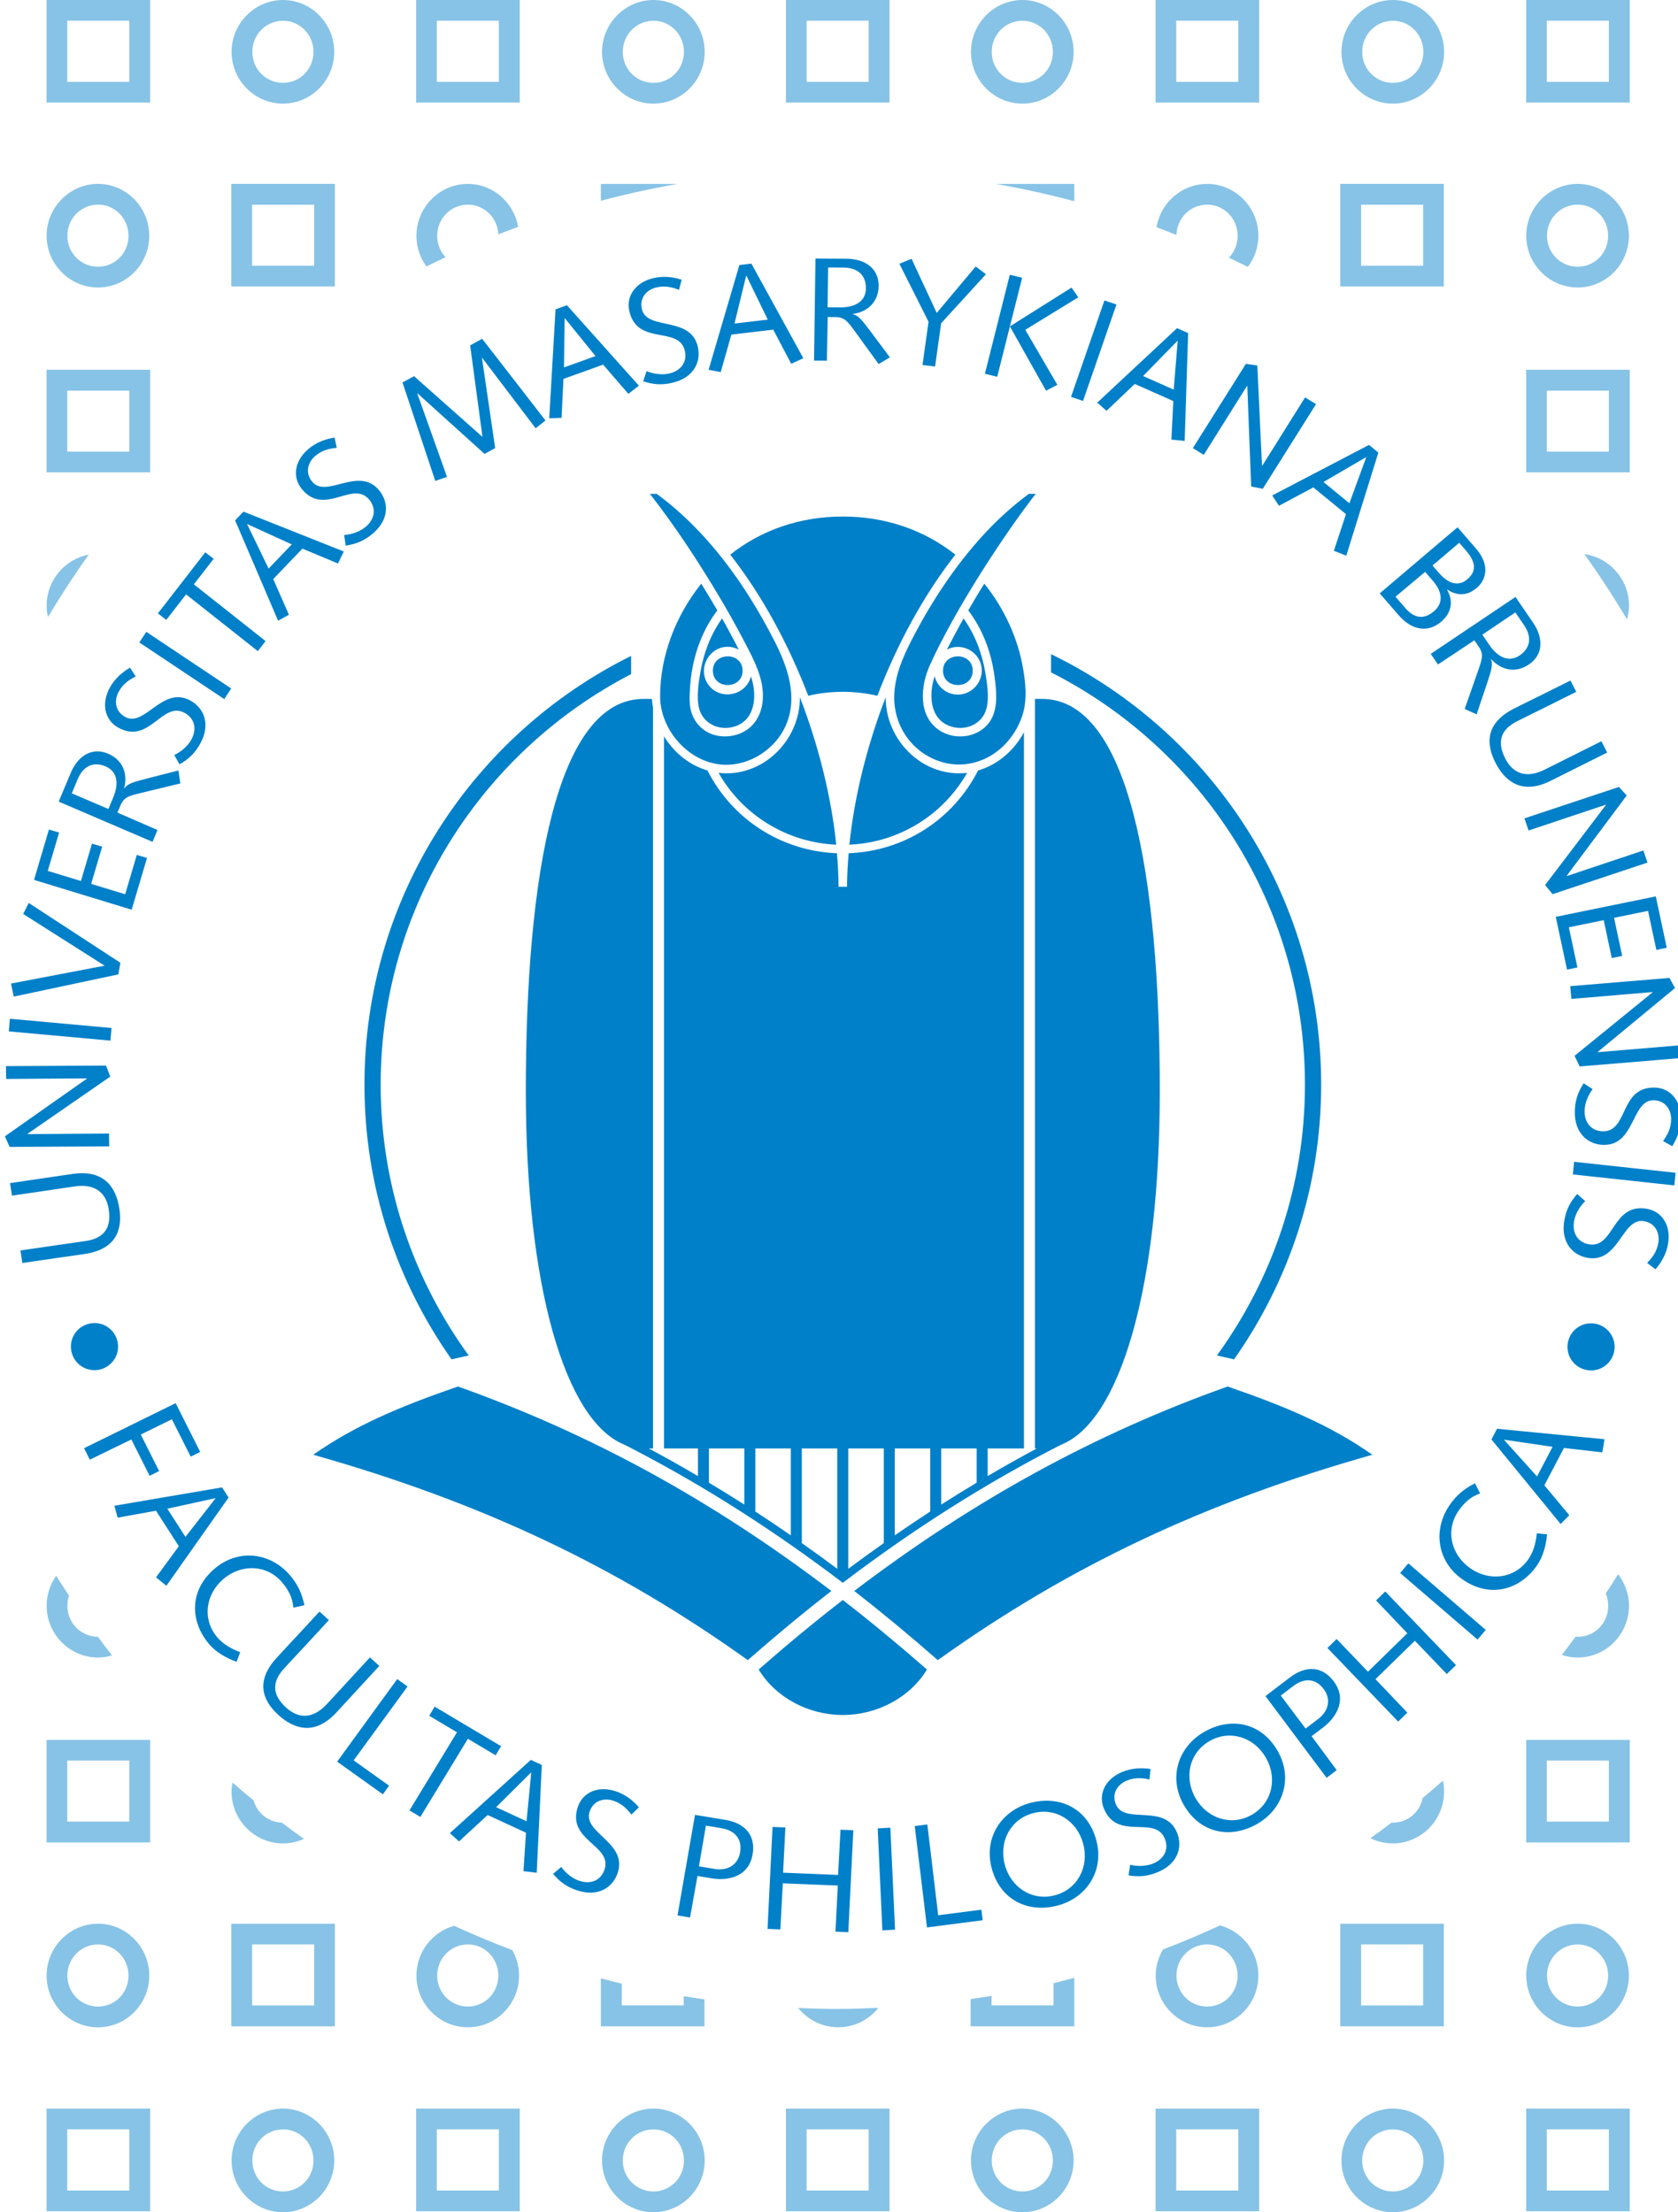 <?xml version="1.0" encoding="UTF-8" standalone="no"?>
<!-- Created with Inkscape (http://www.inkscape.org/) -->

<svg
   xmlns:dc="http://purl.org/dc/elements/1.1/"
   xmlns:cc="http://creativecommons.org/ns#"
   xmlns:rdf="http://www.w3.org/1999/02/22-rdf-syntax-ns#"
   xmlns:svg="http://www.w3.org/2000/svg"
   xmlns="http://www.w3.org/2000/svg"
   xmlns:sodipodi="http://sodipodi.sourceforge.net/DTD/sodipodi-0.dtd"
   xmlns:inkscape="http://www.inkscape.org/namespaces/inkscape"
   id="svg2"
   version="1.1"
   inkscape:version="0.48.5 r10040"
   width="369.65"
   height="487.4"
   xml:space="preserve"
   sodipodi:docname="fibeamer-mu-phil-light.pdf"><defs
     id="defs6"><clipPath
       id="clipPath3044"
       clipPathUnits="userSpaceOnUse"><path
         id="path3046"
         d="M 0,3118.1 0,0 l 3118.11,0 0,3118.1 -3118.11,0 z" /></clipPath><clipPath
       id="clipPath3889"
       clipPathUnits="userSpaceOnUse"><path
         id="path3891"
         d="m 0,2909.84 2900,0 0,-2900 -2900,0 L 0,2909.84 z" /></clipPath></defs><sodipodi:namedview
     pagecolor="#ffffff"
     bordercolor="#666666"
     borderopacity="1"
     objecttolerance="10"
     gridtolerance="10"
     guidetolerance="10"
     inkscape:pageopacity="0"
     inkscape:pageshadow="2"
     inkscape:window-width="1280"
     inkscape:window-height="751"
     id="namedview4"
     showgrid="false"
     inkscape:zoom="0.85630196"
     inkscape:cx="263.53324"
     inkscape:cy="240.81221"
     inkscape:window-x="0"
     inkscape:window-y="29"
     inkscape:window-maximized="1"
     inkscape:current-layer="g10"
     fit-margin-top="0"
     fit-margin-left="0"
     fit-margin-right="0"
     fit-margin-bottom="0"
     units="px" /><g
     id="g10"
     inkscape:groupmode="layer"
     inkscape:label="ink_ext_XXXXXX"
     transform="matrix(1.25,0,0,-1.25,-10.03,432.801)"><path
       id="path5516"
       style="fill:#0080c9;fill-opacity:1;fill-rule:nonzero;stroke:none"
       d="m 254.779,68.984 13.642,-11.731 1.442,1.707 -13.641,11.732 -1.443,-1.708 z m -4.242,-4.833 5.505,-5.78 -6.935,-6.779 -5.524,5.763 -1.618,-1.581 12.465,-12.975 1.618,1.581 -5.614,5.893 6.936,6.779 5.631,-5.875 1.619,1.581 -12.466,12.976 -1.617,-1.582 z m -93.982,-20.186 c 6.128,0 11.889,3.142 14.83,8.017 -4.946,4.331 -9.886,8.421 -14.83,12.25 -4.944,-3.829 -9.884,-7.919 -14.83,-12.25 2.942,-4.875 8.702,-8.017 14.83,-8.017 z m 48.124,-15.748 c -0.826,2.022 0.446,3.581 1.891,4.172 1.564,0.638 2.787,0.464 4.039,0.217 l 0.174,1.841 c -1.671,0.244 -3.323,0.159 -4.958,-0.51 -2.962,-1.21 -4.317,-3.871 -3.265,-6.447 2.381,-5.824 9.013,-1.091 10.744,-5.327 0.758,-1.853 -0.109,-3.583 -2.058,-4.38 -1.323,-0.541 -2.883,-0.505 -4.04,-0.219 l -0.304,-1.866 c 1.774,-0.286 3.285,-0.202 5.114,0.546 3.658,1.495 4.447,4.514 3.434,6.992 -2.135,5.223 -9.276,1.321 -10.771,4.98 z m 72.679,43.176 c -2.387,-3.407 -6.829,-3.945 -10.236,-1.558 -3.406,2.388 -4.416,6.746 -2.028,10.153 1.015,1.447 2.128,2.445 3.778,3.035 l -0.91,1.78 c -1.781,-0.91 -3.162,-1.975 -4.4,-3.741 -3.06,-4.365 -2.326,-10.023 2.187,-13.187 4.813,-3.372 10.084,-1.923 13.142,2.443 1.09,1.554 1.606,3.604 1.78,5.483 l -1.806,0.187 c -0.161,-1.634 -0.596,-3.297 -1.507,-4.596 z m -6.488,21.134 12.186,-14.895 1.541,1.541 -4.402,5.27 3.451,6.587 6.754,-0.779 0.392,2.319 -18.932,1.846 -0.99,-1.889 z m 2.267,-0.043 8.501,-1.254 -2.738,-5.227 -5.787,6.436 0.024,0.046 z m -52.851,-51.473 c -4.632,-2.637 -6.39,-8.064 -3.664,-12.855 2.907,-5.107 8.291,-6.051 12.923,-3.414 4.633,2.637 6.39,8.065 3.663,12.855 -2.907,5.107 -8.291,6.052 -12.922,3.415 z m 8.334,-14.643 c -3.616,-2.058 -7.861,-0.645 -9.918,2.971 -2.058,3.615 -1.106,7.987 2.509,10.045 3.616,2.058 7.861,0.644 9.918,-2.971 2.058,-3.615 1.106,-7.987 -2.509,-10.045 z m -88.807,27.265 c 4.913,4.311 9.819,8.374 14.729,12.193 -21.123,16.071 -42.487,27.737 -65.809,36.037 -10.134,-3.495 -18.116,-6.847 -25.506,-12.028 29.632,-8.389 53.448,-19.641 76.586,-36.202 z m 32.932,173.416 c -0.003,-0.005 -0.003,-0.009 -0.005,-0.014 -1.03,-3.057 -0.942,-7.394 2.593,-8.745 2.677,-1.025 5.797,0.216 6.541,3.075 0.514,1.979 0.108,4.469 -0.228,6.441 -0.574,3.372 -1.821,6.634 -3.809,9.431 -1.026,-1.81 -1.98,-3.652 -2.949,-5.492 2.459,1.291 5.546,-0.172 6.083,-2.903 0.505,-2.564 -1.522,-5.031 -4.137,-5.031 -1.987,0 -3.646,1.386 -4.089,3.238 z m -8.629,-3.694 c -3.376,-8.736 -5.557,-17.749 -6.405,-25.996 8.686,0.39 16.446,5.129 20.755,12.666 -7.768,-0.912 -14.403,5.725 -14.35,13.33 z m -27.401,25.127 c 5.704,-7.292 10.331,-15.946 13.75,-24.874 4.007,0.932 8.174,0.932 12.181,0 3.418,8.928 8.045,17.583 13.749,24.874 -5.561,4.396 -12.391,6.717 -19.84,6.717 -7.448,0 -14.279,-2.321 -19.84,-6.717 z m -2.064,-38.457 c 4.309,-7.529 12.084,-12.275 20.748,-12.666 -0.848,8.247 -3.029,17.26 -6.404,25.996 0.051,-7.602 -6.578,-14.239 -14.344,-13.33 z m 54.695,49.169 c -5.829,-4.28 -10.685,-9.817 -14.745,-15.77 -2.18,-3.195 -4.141,-6.538 -5.908,-9.977 -1.603,-3.12 -3.013,-6.385 -3.076,-9.95 -0.089,-5.058 2.906,-9.554 7.662,-11.328 4.276,-1.592 8.866,-0.314 11.962,2.981 1.492,1.588 2.606,3.554 3.153,5.665 0.611,2.362 0.368,4.908 -0.017,7.288 -0.899,5.573 -3.352,10.871 -6.88,15.265 -0.986,-1.541 -1.911,-3.128 -2.83,-4.71 2.512,-3.311 4.012,-7.281 4.586,-11.382 0.347,-2.475 0.735,-5.522 -0.532,-7.795 -1.781,-3.199 -6.226,-3.93 -9.188,-1.93 -3.783,2.558 -3.281,7.795 -1.632,11.451 4.547,10.086 13.362,23.416 18.651,30.192 -0.602,0 -1.015,0 -1.206,0 z m -65.582,0 c -0.192,0 -0.604,0 -1.206,0 4.58,-5.869 8.687,-12.149 12.478,-18.551 1.345,-2.272 2.644,-4.574 3.866,-6.917 1.19,-2.283 2.521,-4.655 3.177,-7.158 0.672,-2.567 0.602,-5.528 -1.094,-7.7 -1.497,-1.917 -4.002,-2.719 -6.368,-2.328 -2.129,0.351 -3.875,1.789 -4.629,3.81 -0.558,1.494 -0.455,3.143 -0.355,4.707 0.308,4.875 1.838,9.684 4.81,13.601 -0.92,1.585 -1.88,3.143 -2.83,4.71 -4.608,-5.74 -7.253,-12.881 -7.253,-19.841 0,-6.067 5.231,-11.911 11.381,-12.079 4.499,-0.123 8.913,2.766 10.735,6.846 2.279,5.103 0.33,10.503 -2.059,15.152 -5.026,9.78 -11.709,19.18 -20.653,25.748 z m 55.687,-31.167 c 0,3.373 -5.233,3.373 -5.233,0 0,-3.373 5.233,-3.373 5.233,0 z m 46.057,-121.378 c 9.655,13.712 15.35,30.405 15.35,48.412 0,33.339 -19.455,62.217 -47.607,75.885 l 0,-3.21 c 26.52,-13.446 44.749,-40.963 44.749,-72.675 0,-17.818 -5.767,-34.307 -15.512,-47.73 l 3.02,-0.682 z m -30.552,-15.079 c 10.456,4.057 17.461,27.651 17.461,62.374 0,38.25 -5.5,69.109 -20.75,69.109 -0.397,0 -0.817,0 -1.25,0 l 0,-132.109 c 0.112,0 0.23,0 0.337,0 -2.91,-1.552 -5.798,-3.178 -8.67,-4.869 l 0,4.869 c 2.437,0 4.592,0 6.397,0 l 0,126.241 c -1.702,-3.166 -4.536,-5.706 -8.086,-6.747 -4.439,-8.713 -13.09,-14.217 -22.808,-14.584 -0.168,-2.02 -0.282,-4.008 -0.282,-5.91 l -1.5,0 c 0,1.902 -0.113,3.889 -0.282,5.91 -9.688,0.368 -18.361,5.865 -22.803,14.559 l 0.029,0.014 c -3.29,0.954 -5.966,3.197 -7.703,6.031 l 0,-125.514 c 1.716,0 3.731,0 5.979,0 l 0,-4.869 c -2.871,1.691 -5.759,3.318 -8.669,4.869 0.239,0 0.493,0 0.753,0 l 0,130.575 c -0.092,0.508 -0.159,1.019 -0.197,1.534 -0.51,0 -1.008,0 -1.469,0 -15.25,0 -20.75,-30.859 -20.75,-69.109 0,-34.443 6.893,-57.934 17.21,-62.27 0.371,-0.156 1.26,-0.624 1.766,-0.887 12.583,-6.544 24.774,-14.318 36.886,-23.523 12.598,9.573 25.281,17.599 38.401,24.305 z m -21.056,-0.626 c 2.216,0 4.297,0 6.248,0 l 0,-6.033 c -2.09,-1.256 -4.174,-2.536 -6.248,-3.861 l 0,9.895 z m -8.185,0 c 2.152,0 4.239,0 6.247,0 l 0,-11.119 c -2.09,-1.361 -4.172,-2.759 -6.247,-4.196 l 0,15.315 z m -8.198,0 4.777,0 c 0.498,0 0.991,0 1.484,0 l 0,-16.684 c -2.093,-1.476 -4.181,-2.979 -6.261,-4.534 l 0,21.218 z m -18.307,-9.895 c -2.074,1.325 -4.158,2.606 -6.248,3.861 l 0,6.033 c 1.95,0 4.033,0 6.248,0 l 0,-9.895 z m 8.185,-5.421 c -2.075,1.438 -4.158,2.836 -6.248,4.197 l 0,11.118 c 2.009,0 4.096,0 6.248,0 l 0,-15.315 z m 8.184,-5.893 c -2.076,1.552 -4.159,3.052 -6.248,4.525 l 0,16.684 c 0.495,0 0.986,0 1.485,0 l 4.763,0 0,-21.208 z m -24.115,158.07 c -0.336,-1.972 -0.742,-4.462 -0.227,-6.441 0.743,-2.859 3.862,-4.1 6.54,-3.075 3.543,1.354 3.623,5.703 2.589,8.759 -0.821,-3.427 -5.408,-4.35 -7.492,-1.51 -2.003,2.73 0.021,6.704 3.402,6.704 0.706,0 1.361,-0.191 1.946,-0.499 -0.902,1.786 -1.891,3.628 -2.949,5.493 -1.987,-2.797 -3.235,-6.059 -3.809,-9.431 z m 118.419,-137.971 c -7.39,5.182 -15.372,8.533 -25.506,12.028 -23.322,-8.3 -44.685,-19.966 -65.809,-36.037 4.91,-3.82 9.816,-7.883 14.728,-12.193 23.14,16.561 46.955,27.813 76.587,36.202 z m -116.223,138.192 c 0,-3.373 5.232,-3.373 5.232,0 0,3.373 -5.232,3.373 -5.232,0 z m -14.411,-0.603 0,3.211 c -27.818,-13.79 -46.996,-42.478 -46.996,-75.574 0,-18.007 5.693,-34.7 15.35,-48.412 l 3.02,0.682 c -9.745,13.423 -15.513,29.912 -15.513,47.73 0,31.469 17.952,58.807 44.139,72.363 z m 123.794,-177.483 c -2.08,2.729 -4.976,2.712 -7.685,0.647 l -4.322,-3.295 10.783,-14.403 1.778,1.356 -4.425,5.977 2.047,1.56 c 2.358,1.797 4.268,4.953 1.824,8.158 z m -2.657,-6.636 -2.274,-1.733 -4.372,5.821 2.15,1.639 c 2.316,1.766 4.209,1.083 5.375,-0.447 1.576,-2.068 0.63,-4.13 -0.879,-5.28 z m -145.011,-6.445 0.958,1.61 -11.707,6.968 -0.958,-1.609 4.894,-2.912 -8.379,-13.773 1.922,-1.143 8.378,13.772 4.893,-2.912 z m -22.156,17.255 -7.507,-8.143 c -2.746,-3.021 -5.331,-2.463 -7.255,-0.714 -2.366,2.15 -2.64,4.402 -0.419,6.845 1.119,1.232 2.293,2.485 3.449,3.717 l 4.497,4.871 -1.654,1.504 -4.235,-4.582 c -1.261,-1.349 -2.364,-2.525 -3.344,-3.602 -3.689,-4.059 -2.535,-7.427 0.331,-10.034 2.597,-2.36 6.257,-3.824 10.197,0.395 l 7.595,8.24 -1.655,1.504 z m 4.809,-3.822 -10.587,-14.549 8.061,-5.759 1.088,1.524 -6.241,4.459 9.498,13.025 -1.819,1.3 z m -30.603,17.669 c 3.183,2.68 7.654,2.536 10.333,-0.646 1.14,-1.353 1.818,-2.684 1.964,-4.431 l 1.955,0.423 c -0.423,1.955 -1.097,3.562 -2.487,5.214 -3.433,4.077 -9.089,4.821 -13.305,1.27 -4.495,-3.785 -4.447,-9.251 -1.014,-13.329 1.223,-1.451 3.071,-2.477 4.843,-3.127 l 0.643,1.697 c -1.537,0.575 -3.033,1.423 -4.055,2.635 -2.68,3.182 -2.059,7.613 1.122,10.292 z m -0.272,16.12 -18.971,-3.237 0.579,-2.101 6.755,1.223 4.023,-6.254 -4.014,-5.487 1.822,-1.487 10.958,15.549 -1.153,1.794 z m -6.446,-8.722 -3.194,4.964 8.454,1.852 0.028,-0.044 -5.289,-6.772 z m -14.709,29.599 c 2.184,0.734 3.346,3.075 2.612,5.259 -0.733,2.184 -3.074,3.346 -5.258,2.612 -2.184,-0.734 -3.346,-3.075 -2.613,-5.258 0.734,-2.185 3.075,-3.347 5.259,-2.613 z m 8.396,-18.841 1.673,0.841 -3.234,6.434 5.482,2.698 3.316,-6.597 1.672,0.841 -4.32,8.595 -16.146,-7.941 1.017,-2.022 7.317,3.562 3.223,-6.411 z m 121.327,-70.342 -9.689,0.393 0.4,7.973 -2.26,0.092 -0.883,-17.971 2.259,-0.092 0.434,8.127 9.689,-0.392 -0.407,-8.128 2.261,-0.092 0.884,17.971 -2.26,0.092 -0.428,-7.972 z m -19.855,9.704 -5.362,0.884 -3.08,-17.727 2.206,-0.363 1.313,7.319 2.539,-0.418 c 2.925,-0.482 6.531,0.294 7.186,4.269 0.558,3.386 -1.442,5.481 -4.802,6.036 z m 2.596,-5.672 c -0.423,-2.566 -2.572,-3.292 -4.444,-2.983 l -2.822,0.466 1.235,7.174 2.668,-0.439 c 2.873,-0.474 3.676,-2.318 3.363,-4.217 z m -21.941,10.719 c -3.037,1.004 -5.796,-0.138 -6.669,-2.779 -1.975,-5.975 6.142,-6.686 4.706,-11.03 -0.628,-1.9 -2.41,-2.654 -4.409,-1.993 -1.358,0.449 -2.521,1.49 -3.214,2.459 l -1.444,-1.221 c 1.164,-1.37 2.366,-2.288 4.243,-2.908 3.752,-1.24 6.312,0.543 7.153,3.085 1.77,5.357 -6.193,7.03 -4.953,10.783 0.685,2.074 2.666,2.433 4.146,1.943 1.606,-0.53 2.422,-1.457 3.214,-2.458 l 1.329,1.286 c -1.114,1.272 -2.423,2.279 -4.102,2.834 z m 46.182,-6.549 0.825,-17.973 2.233,0.122 -0.825,17.974 -2.233,-0.122 z m -75.397,-0.835 1.615,-1.462 5.044,4.658 6.751,-3.118 -0.44,-6.784 2.335,-0.276 0.899,19.002 -1.935,0.893 -14.269,-12.913 z m 14.339,10.648 -0.828,-8.553 -5.359,2.475 6.14,6.1 0.047,-0.021 z m 71.721,-25.125 -1.916,16.006 -2.217,-0.287 2.155,-17.863 9.824,1.272 -0.24,1.857 -7.606,-0.984 z m 16.253,19.809 c -5.153,-1.361 -8.242,-6.157 -6.834,-11.486 1.5,-5.682 6.463,-7.974 11.616,-6.612 5.153,1.361 8.243,6.157 6.835,11.486 -1.501,5.681 -6.463,7.973 -11.617,6.612 z m 4.304,-16.289 c -4.022,-1.062 -7.763,1.391 -8.826,5.413 -1.062,4.022 0.979,8.004 5.001,9.066 4.021,1.062 7.763,-1.391 8.825,-5.414 1.063,-4.021 -0.979,-8.003 -5,-9.066 z m 95.819,100.598 c -2.183,0.735 -4.524,-0.427 -5.259,-2.611 -0.735,-2.183 0.427,-4.524 2.611,-5.259 2.184,-0.736 4.525,0.426 5.259,2.61 0.735,2.184 -0.427,4.525 -2.611,5.26 z m -4.53,26.46 17.889,-1.935 0.221,2.226 -17.889,1.934 -0.221,-2.225 z m 13.059,-6.061 c -6.197,1.089 -5.726,-7.046 -10.232,-6.253 -1.972,0.346 -2.975,2.001 -2.611,4.076 0.248,1.408 1.109,2.707 1.968,3.534 l -1.417,1.252 c -1.188,-1.349 -1.921,-2.671 -2.264,-4.618 -0.683,-3.892 1.451,-6.168 4.088,-6.631 5.558,-0.977 6.061,7.144 9.953,6.461 2.151,-0.378 2.792,-2.287 2.522,-3.823 -0.292,-1.665 -1.091,-2.606 -1.967,-3.535 l 1.465,-1.129 c 1.097,1.286 1.905,2.728 2.211,4.469 0.554,3.15 -0.976,5.716 -3.716,6.197 z m -36.823,95.943 6.41,4.26 0.808,-1.18 c 0.953,-1.394 0.418,-2.453 -0.144,-4.162 l -2.37,-6.758 2.103,-0.955 1.906,5.684 c 0.326,1.137 1.126,2.913 0.623,4.018 l 0.042,0.029 c 1.704,-1.89 4.25,-2.573 6.674,-0.914 2.468,1.69 2.599,4.583 0.675,7.394 l -3.069,4.484 -14.936,-10.034 1.278,-1.866 z m 13.634,9.173 1.512,-2.21 c 1.645,-2.403 0.866,-4.258 -0.721,-5.345 -2.145,-1.469 -4.103,-0.035 -5.351,1.788 l -1.263,1.846 5.823,3.921 z m -13.016,-1.597 c 1.73,1.497 2.159,3.585 0.977,5.588 l 0.039,0.034 c 1.813,-1.182 3.57,-1.107 5.242,0.339 1.513,1.309 2.418,3.88 -0.167,6.869 l -3.264,3.776 -13.712,-11.65 3.3,-3.816 c 2.312,-2.674 5.166,-3.232 7.585,-1.14 z m 3.127,13.875 1.173,-1.358 c 1.887,-2.182 1.793,-3.743 0.279,-5.052 -1.397,-1.207 -3.14,-1.1 -5.062,1.123 l -1.105,1.278 4.715,4.009 z m -6.013,-5.131 1.377,-1.593 c 1.701,-1.967 1.855,-3.895 0.204,-5.324 -1.888,-1.632 -3.588,-1.177 -5.085,0.554 l -1.717,1.986 5.221,4.377 z m 15.63,-24.115 c -4.89,-2.489 -5.004,-6.048 -3.246,-9.5 1.592,-3.128 4.495,-5.793 9.673,-3.246 l 10.023,5.014 -1.015,1.993 -9.906,-4.955 c -3.638,-1.851 -5.857,-0.414 -7.036,1.903 -1.451,2.851 -0.908,5.052 2.034,6.55 1.484,0.755 3.025,1.51 4.542,2.254 l 5.933,2.96 -1.015,1.993 -5.585,-2.784 c -1.656,-0.814 -3.105,-1.522 -4.402,-2.182 z m -41.384,35.763 6.054,3.241 5.75,-4.716 -2.134,-6.455 2.19,-0.856 5.651,18.165 -1.648,1.352 -17.058,-8.909 1.195,-1.822 z m 15.32,8.553 0.04,-0.033 -2.953,-8.069 -4.563,3.742 7.476,4.36 z m 53.984,-121.422 c 0.893,1.435 1.478,2.981 1.522,4.748 0.08,3.196 -1.813,5.506 -4.593,5.576 -6.29,0.157 -4.618,-7.817 -9.192,-7.703 -2.001,0.05 -3.238,1.537 -3.186,3.643 0.036,1.43 0.695,2.842 1.42,3.787 l -1.586,1.028 c -0.974,-1.51 -1.503,-2.926 -1.553,-4.902 -0.099,-3.951 2.35,-5.885 5.027,-5.951 5.641,-0.142 4.933,7.964 8.883,7.866 2.184,-0.055 3.102,-1.846 3.063,-3.405 -0.043,-1.69 -0.693,-2.74 -1.421,-3.788 l 1.616,-0.899 z m -17.773,25.951 14.3,1.209 0.005,-0.051 -13.751,-11.185 0.903,-1.875 17.569,1.457 -0.206,2.252 -14.173,-1.196 -0.004,0.051 13.613,11.25 -0.973,1.791 -17.491,-1.45 0.208,-2.253 z m -0.768,5.163 1.83,0.391 -1.51,7.068 6.139,1.258 1.428,-6.686 1.831,0.39 -1.433,6.713 5.985,1.225 1.472,-6.891 1.831,0.392 -1.934,9.052 -17.627,-3.606 1.988,-9.306 z m -6.775,24.522 13.613,4.551 0.016,-0.05 -10.722,-14.113 1.32,-1.61 16.728,5.563 -0.732,2.14 -13.489,-4.508 -0.017,0.049 10.574,14.145 -1.369,1.51 -16.654,-5.536 0.732,-2.141 z m -83.049,78.556 -5.649,9.691 9.338,5.734 -1.192,1.707 -10.862,-6.836 6.373,-11.338 1.992,1.042 z m -158.587,-78.467 -7.059,3.067 0.553,1.32 c 0.652,1.558 1.832,1.684 3.573,2.139 l 6.961,1.681 -0.341,2.285 -5.809,-1.487 c -1.13,-0.344 -3.056,-0.637 -3.71,-1.66 l -0.049,0.02 c 0.662,2.457 -0.147,4.967 -2.857,6.1 -2.758,1.156 -5.259,-0.306 -6.573,-3.448 l -2.099,-5.012 16.536,-7.092 0.873,2.087 z m -7.788,5.769 -0.863,-2.063 -6.455,2.759 1.033,2.47 c 1.125,2.686 3.106,3.041 4.88,2.298 2.398,-1.004 2.259,-3.425 1.405,-5.464 z m 0.895,12.266 c 5.508,-3.043 7.704,4.804 11.709,2.591 1.753,-0.968 2.164,-2.859 1.146,-4.702 -0.691,-1.252 -1.93,-2.202 -3.009,-2.705 l 0.933,-1.644 c 1.561,0.89 2.685,1.903 3.64,3.633 1.911,3.459 0.632,6.305 -1.712,7.6 -4.939,2.728 -8.053,-4.789 -11.512,-2.879 -1.911,1.056 -1.898,3.069 -1.145,4.435 0.817,1.479 1.879,2.11 3.009,2.704 l -1.018,1.543 c -1.455,-0.859 -2.688,-1.961 -3.542,-3.509 -1.547,-2.798 -0.934,-5.721 1.501,-7.067 z m 11.933,23.498 12.64,-10.004 1.371,1.768 -12.641,10.003 3.49,4.499 -1.479,1.147 -8.351,-10.765 1.48,-1.147 3.49,4.499 z m -6.89,-46.456 -1.796,0.531 -2.05,-6.93 -5.993,1.827 1.94,6.557 -1.796,0.532 -1.947,-6.582 -5.844,1.783 1.999,6.757 -1.795,0.531 -2.627,-8.876 17.208,-5.255 2.701,9.125 z m 14.842,29.865 -14.967,9.986 -1.225,-1.87 14.967,-9.986 1.225,1.87 z m -21.535,-78.444 -14.353,-0.098 -8e-4,0.052 14.576,10.086 -0.756,1.939 -17.628,-0.092 0.031,-2.261 14.223,0.097 0,-0.053 -14.445,-10.162 0.832,-1.861 17.551,0.091 -0.031,2.262 z m 1.821,-13.209 c -0.536,3.469 -2.46,6.908 -8.177,6.105 l -11.087,-1.631 0.341,-2.21 10.959,1.611 c 4.034,0.623 5.693,-1.437 6.09,-4.006 0.487,-3.161 -0.716,-5.083 -3.979,-5.586 -1.645,-0.254 -3.345,-0.49 -5.019,-0.721 l -6.561,-0.959 0.341,-2.211 6.175,0.9 c 1.829,0.256 3.426,0.475 4.865,0.698 5.422,0.836 6.641,4.181 6.052,8.01 z m 29.888,104.649 -2.767,6.284 5.141,5.372 6.273,-2.622 1.02,2.119 -17.678,7.024 -1.475,-1.54 7.577,-17.69 1.908,1.053 z m -7.354,15.93 0.036,0.037 7.819,-3.561 -4.081,-4.264 -3.775,7.788 z m -41.138,-83.235 18.427,3.92 0.359,2.048 -16.152,10.543 -0.975,-1.941 14.344,-9.116 -16.496,-3.151 0.493,-2.303 z m 17.225,-5.529 -17.919,1.63 -0.183,-2.228 17.918,-1.63 0.183,2.228 z m 101.035,119.367 c 0.457,-1.95 -0.669,-3.523 -2.719,-4.003 -1.393,-0.328 -2.927,-0.046 -4.024,0.417 l -0.594,-1.795 c 1.707,-0.561 3.212,-0.715 5.136,-0.264 3.848,0.903 5.1,3.761 4.488,6.368 -1.289,5.493 -8.953,2.76 -9.856,6.608 -0.499,2.126 1.003,3.465 2.522,3.822 1.645,0.386 2.825,0.022 4.023,-0.417 l 0.462,1.79 c -1.615,0.503 -3.258,0.678 -4.979,0.274 -3.113,-0.73 -4.87,-3.145 -4.234,-5.854 1.437,-6.126 8.73,-2.491 9.775,-6.946 z m -55.617,-26.247 c 1.281,-1.537 0.979,-3.449 -0.639,-4.797 -1.098,-0.915 -2.596,-1.352 -3.784,-1.428 l 0.272,-1.871 c 1.778,0.262 3.192,0.799 4.711,2.064 3.035,2.53 2.876,5.646 1.161,7.703 -3.612,4.334 -9.241,-1.542 -11.771,1.494 -1.398,1.677 -0.656,3.548 0.542,4.548 1.299,1.082 2.517,1.285 3.786,1.428 l -0.39,1.807 c -1.668,-0.273 -3.216,-0.852 -4.574,-1.984 -2.456,-2.048 -2.945,-4.994 -1.164,-7.13 4.029,-4.834 8.921,1.681 11.851,-1.834 z m 110.671,21.664 2.233,8.875 2.161,8.573 -2.174,0.527 -4.393,-17.448 2.173,-0.527 z m -29.875,10.525 1.43,-0.008 c 1.69,-0.009 2.256,-1.052 3.342,-2.487 l 4.207,-5.794 1.982,1.186 -3.589,4.802 c -0.749,0.914 -1.754,2.583 -2.949,2.798 l 0,0.052 c 2.524,0.324 4.535,2.03 4.55,4.967 0.015,2.991 -2.289,4.745 -5.696,4.762 l -5.433,0.029 -0.25,-17.991 2.262,-0.011 0.144,7.695 z m 0.071,8.735 2.679,-0.013 c 2.912,-0.016 3.995,-1.711 3.984,-3.635 -0.012,-2.601 -2.305,-3.395 -4.515,-3.383 l -2.236,0.012 0.088,7.019 z m 49.069,-25.263 4.972,4.735 6.798,-3.015 -0.339,-6.79 2.339,-0.241 0.612,19.013 -1.949,0.864 -14.071,-13.127 1.638,-1.439 z m 12.491,12.323 0.048,-0.021 -0.7,-8.565 -5.394,2.393 6.046,6.193 z m -16.633,-10.581 5.892,17 -2.118,0.714 -5.893,-17 2.119,-0.714 z m -28.295,6.332 2.22,-0.266 1.069,7.623 7.894,8.64 -1.801,1.367 -6.87,-8.185 -4.437,9.538 -2.146,-0.87 5.14,-10.224 -1.069,-7.623 z m -63.276,-2.45 7,2.512 4.443,-5.146 1.858,1.441 -12.685,14.176 -2.006,-0.721 -1.115,-19.211 2.177,0.09 0.328,6.859 z m 0.2,10.679 0.05,0.017 5.407,-6.677 -5.555,-1.994 0.098,8.654 z m -20.721,-27.942 -5.234,14.683 0.046,0.026 11.808,-10.665 1.869,1.024 -2.323,15.865 0.046,0.026 9.407,-12.397 1.74,1.37 -11.158,14.4 -2.12,-1.162 2.17,-16.126 -12.065,10.701 -2.029,-1.112 5.777,-17.352 2.068,0.719 z m 50.114,25.073 7.386,0.866 3.166,-6.015 2.137,0.983 -9.157,16.675 -2.116,-0.248 -5.426,-18.464 2.141,-0.403 1.869,6.606 z m 2.607,10.359 0.052,0.005 3.759,-7.726 -5.861,-0.688 2.05,8.409 z m 88.274,-19.395 0.045,-0.027 0.684,-17.712 2.042,-0.405 9.387,14.923 -1.926,1.187 -7.554,-12.05 -0.044,0.027 -0.819,17.642 -2.017,0.297 -9.346,-14.855 1.926,-1.188 7.622,12.161"
       inkscape:connector-curvature="0" /><path
       id="path3003"
       style="fill:#0080c9;fill-opacity:0.471;fill-rule:nonzero;stroke:none"
       d="m 293.19,68.78 c -0.71,-1.14 -1.438,-2.279 -2.175,-3.399 0.277,-0.666 0.429,-1.403 0.429,-2.175 0,-3.055 -2.39,-5.458 -5.373,-5.458 -0.121,0 -0.25,0.018 -0.37,0.027 -0.8,-1.077 -1.604,-2.171 -2.431,-3.23 0.885,-0.29 1.827,-0.455 2.801,-0.455 4.984,0 9.035,4.109 9.035,9.115 0,2.09 -0.733,4.024 -1.916,5.574 z"
       inkscape:connector-curvature="0" /><path
       id="path3005"
       style="fill:#0080c9;fill-opacity:0.471;fill-rule:nonzero;stroke:none"
       d="m 17.93,68.494 c -1.067,-1.501 -1.687,-3.323 -1.687,-5.288 0,-5.007 4.077,-9.115 9.062,-9.115 0.853,0 1.674,0.143 2.456,0.37 -0.839,1.076 -1.67,2.188 -2.483,3.287 -2.97,0.014 -5.377,2.411 -5.377,5.458 0,0.629 0.098,1.241 0.286,1.8 -0.764,1.156 -1.523,2.313 -2.256,3.488 z"
       inkscape:connector-curvature="0" /><path
       id="path3007"
       style="fill:#0080c9;fill-opacity:0.471;fill-rule:nonzero;stroke:none"
       d="m 16.229,39.575 0,-18.079 18.258,0 0,18.079 -18.258,0 z m 3.645,-3.645 10.933,0 0,-10.754 -10.933,0 0,10.754 z"
       inkscape:connector-curvature="0" /><path
       id="path3009"
       style="fill:#0080c9;fill-opacity:0.471;fill-rule:nonzero;stroke:none"
       d="m 49.002,32.05 c -0.094,-0.523 -0.174,-1.05 -0.174,-1.599 0,-5.011 4.077,-9.12 9.062,-9.12 1.313,0 2.559,0.289 3.689,0.799 -1.313,0.933 -2.608,1.889 -3.89,2.858 -2.372,0.089 -4.342,1.687 -4.971,3.917 -1.256,1.032 -2.497,2.081 -3.716,3.144 z"
       inkscape:connector-curvature="0" /><path
       id="path3011"
       style="fill:#0080c9;fill-opacity:0.471;fill-rule:nonzero;stroke:none"
       d="m 262.32,32.393 c -1.179,-1.031 -2.367,-2.058 -3.573,-3.058 -0.5,-2.506 -2.653,-4.346 -5.261,-4.346 -0.076,0 -0.152,0 -0.229,0 -1.228,-0.929 -2.46,-1.849 -3.716,-2.743 1.197,-0.589 2.533,-0.915 3.945,-0.915 4.984,0 9.035,4.108 9.035,9.12 0,0.665 -0.068,1.313 -0.201,1.942 z"
       inkscape:connector-curvature="0" /><path
       id="path3013"
       style="fill:#0080c9;fill-opacity:0.471;fill-rule:nonzero;stroke:none"
       d="m 276.982,39.575 0,-18.079 18.258,0 0,18.079 -18.258,0 z m 3.645,-3.645 10.933,0 0,-10.754 -10.933,0 0,10.754 z"
       inkscape:connector-curvature="0" /><path
       id="path3015"
       style="fill:#0080c9;fill-opacity:0.471;fill-rule:nonzero;stroke:none"
       d="m 48.779,7.169 0,-18.08 18.258,0 0,18.08 -18.258,0 z m 3.68,-3.645 10.933,0 0,-10.754 -10.933,0 0,10.754 z"
       inkscape:connector-curvature="0" /><path
       id="path3017"
       style="fill:#0080c9;fill-opacity:0.471;fill-rule:nonzero;stroke:none"
       d="m 88.044,6.81 c -3.81,-1.085 -6.631,-4.613 -6.631,-8.775 0,-5.007 4.077,-9.115 9.062,-9.115 4.984,0 9.03,4.109 9.03,9.115 0,1.625 -0.452,3.157 -1.197,4.488 -3.479,1.314 -6.905,2.752 -10.264,4.288 z M 90.475,3.523 c 2.979,0 5.373,-2.434 5.373,-5.488 0,-3.055 -2.394,-5.458 -5.373,-5.458 -2.984,0 -5.405,2.403 -5.405,5.458 0,3.054 2.421,5.488 5.405,5.488 z"
       inkscape:connector-curvature="0" /><path
       id="path3019"
       style="fill:#0080c9;fill-opacity:0.471;fill-rule:nonzero;stroke:none"
       d="m 113.914,-2.452 0,-8.46 18.266,0 0,4.744 c -1.228,0.178 -2.443,0.37 -3.662,0.572 l 0,-1.626 -10.915,0 0,3.827 c -1.233,0.294 -2.47,0.62 -3.689,0.942 z"
       inkscape:connector-curvature="0" /><path
       id="path3021"
       style="fill:#0080c9;fill-opacity:0.471;fill-rule:nonzero;stroke:none"
       d="m 162.818,-7.65 c -2.43,-0.112 -4.886,-0.201 -7.343,-0.201 -2.278,0 -4.524,0.075 -6.775,0.17 1.661,-2.073 4.221,-3.399 7.061,-3.399 2.849,0 5.405,1.335 7.057,3.43 z"
       inkscape:connector-curvature="0" /><path
       id="path3023"
       style="fill:#0080c9;fill-opacity:0.471;fill-rule:nonzero;stroke:none"
       d="m 197.35,-2.362 c -1.219,-0.326 -2.43,-0.649 -3.662,-0.947 l 0,-3.912 -10.915,0 0,1.684 c -1.223,-0.205 -2.456,-0.393 -3.688,-0.572 l 0,-4.802 18.266,0 0,8.549 z"
       inkscape:connector-curvature="0" /><path
       id="path3025"
       style="fill:#0080c9;fill-opacity:0.471;fill-rule:nonzero;stroke:none"
       d="M 223.017,6.869 C 219.721,5.355 216.389,3.931 212.982,2.64 c -0.795,-1.363 -1.286,-2.931 -1.286,-4.605 0,-5.007 4.077,-9.115 9.062,-9.115 4.984,0 9.035,4.109 9.035,9.115 0,4.225 -2.88,7.811 -6.775,8.834 z M 220.758,3.523 c 2.983,0 5.373,-2.434 5.373,-5.488 0,-3.055 -2.39,-5.458 -5.373,-5.458 -2.98,0 -5.4,2.403 -5.4,5.458 0,3.054 2.42,5.488 5.4,5.488 z"
       inkscape:connector-curvature="0" /><path
       id="path3027"
       style="fill:#0080c9;fill-opacity:0.471;fill-rule:nonzero;stroke:none"
       d="m 244.218,7.169 0,-18.08 18.258,0 0,18.08 -18.258,0 z m 3.68,-3.645 10.934,0 0,-10.754 -10.934,0 0,10.754 z"
       inkscape:connector-curvature="0" /><path
       id="path3029"
       style="fill:#0080c9;fill-opacity:0.471;fill-rule:nonzero;stroke:none"
       d="m 286.062,7.177 c -4.984,0 -9.062,-4.14 -9.062,-9.147 0,-5.007 4.078,-9.12 9.062,-9.12 4.979,0 9.03,4.114 9.03,9.12 0,5.007 -4.051,9.147 -9.03,9.147 z m 0,-3.659 c 2.978,0 5.373,-2.434 5.373,-5.488 0,-3.055 -2.394,-5.458 -5.373,-5.458 -2.983,0 -5.405,2.403 -5.405,5.458 0,3.054 2.422,5.488 5.405,5.488 z"
       inkscape:connector-curvature="0" /><path
       id="path3031"
       style="fill:#0080c9;fill-opacity:0.471;fill-rule:nonzero;stroke:none"
       d="m 25.3,7.177 c -4.985,0 -9.062,-4.14 -9.062,-9.147 0,-5.007 4.077,-9.12 9.062,-9.12 4.979,0 9.03,4.114 9.03,9.12 0,5.007 -4.051,9.147 -9.03,9.147 z m 0,-3.659 c 2.979,0 5.372,-2.434 5.372,-5.488 0,-3.055 -2.394,-5.458 -5.372,-5.458 -2.984,0 -5.405,2.403 -5.405,5.458 0,3.054 2.42,5.488 5.405,5.488 z"
       inkscape:connector-curvature="0" /><path
       id="path3033"
       style="fill:#0080c9;fill-opacity:0.471;fill-rule:nonzero;stroke:none"
       d="m 16.229,346.241 0,-18.079 18.258,0 0,18.079 -18.258,0 z m 3.645,-3.644 10.933,0 0,-10.791 -10.933,0 0,10.791 z"
       inkscape:connector-curvature="0" /><path
       id="path3035"
       style="fill:#0080c9;fill-opacity:0.471;fill-rule:nonzero;stroke:none"
       d="m 57.893,346.241 c -4.979,0 -9.057,-4.14 -9.057,-9.147 0,-5.007 4.077,-9.119 9.057,-9.119 4.985,0 9.036,4.113 9.036,9.119 0,5.007 -4.051,9.147 -9.036,9.147 z m 0,-3.658 c 2.984,0 5.378,-2.434 5.378,-5.489 0,-3.055 -2.394,-5.457 -5.378,-5.457 -2.979,0 -5.399,2.402 -5.399,5.457 0,3.055 2.42,5.489 5.399,5.489 z"
       inkscape:connector-curvature="0" /><path
       id="path3037"
       style="fill:#0080c9;fill-opacity:0.471;fill-rule:nonzero;stroke:none"
       d="m 81.364,346.241 0,-18.079 18.258,0 0,18.079 -18.258,0 z m 3.644,-3.644 10.934,0 0,-10.791 -10.934,0 0,10.791 z"
       inkscape:connector-curvature="0" /><path
       id="path3039"
       style="fill:#0080c9;fill-opacity:0.471;fill-rule:nonzero;stroke:none"
       d="m 123.185,346.241 c -4.984,0 -9.062,-4.14 -9.062,-9.147 0,-5.007 4.078,-9.119 9.062,-9.119 4.984,0 9.03,4.113 9.03,9.119 0,5.007 -4.046,9.147 -9.03,9.147 z m 0,-3.658 c 2.979,0 5.373,-2.434 5.373,-5.489 0,-3.055 -2.394,-5.457 -5.373,-5.457 -2.983,0 -5.405,2.402 -5.405,5.457 0,3.055 2.422,5.489 5.405,5.489 z"
       inkscape:connector-curvature="0" /><path
       id="path3041"
       style="fill:#0080c9;fill-opacity:0.471;fill-rule:nonzero;stroke:none"
       d="m 146.534,346.241 0,-18.079 18.258,0 0,18.079 -18.258,0 z m 3.644,-3.644 10.934,0 0,-10.791 -10.934,0 0,10.791 z"
       inkscape:connector-curvature="0" /><path
       id="path3043"
       style="fill:#0080c9;fill-opacity:0.471;fill-rule:nonzero;stroke:none"
       d="m 188.204,346.241 c -4.984,0 -9.062,-4.14 -9.062,-9.147 0,-5.007 4.078,-9.119 9.062,-9.119 4.984,0 9.03,4.113 9.03,9.119 0,5.007 -4.046,9.147 -9.03,9.147 z m 0,-3.658 c 2.98,0 5.373,-2.434 5.373,-5.489 0,-3.055 -2.393,-5.457 -5.373,-5.457 -2.983,0 -5.403,2.402 -5.403,5.457 0,3.055 2.42,5.489 5.403,5.489 z"
       inkscape:connector-curvature="0" /><path
       id="path3045"
       style="fill:#0080c9;fill-opacity:0.471;fill-rule:nonzero;stroke:none"
       d="m 211.67,346.241 0,-18.079 18.257,0 0,18.079 -18.257,0 z m 3.644,-3.644 10.934,0 0,-10.791 -10.934,0 0,10.791 z"
       inkscape:connector-curvature="0" /><path
       id="path3047"
       style="fill:#0080c9;fill-opacity:0.471;fill-rule:nonzero;stroke:none"
       d="m 253.491,346.241 c -4.98,0 -9.058,-4.14 -9.058,-9.147 0,-5.007 4.077,-9.119 9.058,-9.119 4.984,0 9.035,4.113 9.035,9.119 0,5.007 -4.051,9.147 -9.035,9.147 z m 0,-3.658 c 2.983,0 5.377,-2.434 5.377,-5.489 0,-3.055 -2.394,-5.457 -5.377,-5.457 -2.98,0 -5.4,2.402 -5.4,5.457 0,3.055 2.42,5.489 5.4,5.489 z"
       inkscape:connector-curvature="0" /><path
       id="path3049"
       style="fill:#0080c9;fill-opacity:0.471;fill-rule:nonzero;stroke:none"
       d="m 276.982,346.241 0,-18.079 18.258,0 0,18.079 -18.258,0 z m 3.645,-3.644 10.933,0 0,-10.791 -10.933,0 0,10.791 z"
       inkscape:connector-curvature="0" /><path
       id="path3051"
       style="fill:#0080c9;fill-opacity:0.471;fill-rule:nonzero;stroke:none"
       d="m 48.779,313.835 0,-18.08 18.258,0 0,18.08 -18.258,0 z m 3.68,-3.68 10.933,0 0,-10.754 -10.933,0 0,10.754 z"
       inkscape:connector-curvature="0" /><path
       id="path3053"
       style="fill:#0080c9;fill-opacity:0.471;fill-rule:nonzero;stroke:none"
       d="m 90.475,313.826 c -4.985,0 -9.062,-4.135 -9.062,-9.147 0,-2.019 0.656,-3.886 1.772,-5.4 1.117,0.558 2.242,1.094 3.373,1.63 -0.925,0.973 -1.488,2.291 -1.488,3.77 0,3.06 2.421,5.489 5.405,5.489 2.898,0 5.242,-2.296 5.373,-5.231 1.156,0.461 2.318,0.885 3.488,1.314 -0.742,4.274 -4.413,7.575 -8.861,7.575 z"
       inkscape:connector-curvature="0" /><path
       id="path3055"
       style="fill:#0080c9;fill-opacity:0.471;fill-rule:nonzero;stroke:none"
       d="m 113.914,313.826 0,-2.97 c 4.438,1.174 8.967,2.175 13.55,2.97 l -13.55,0 z"
       inkscape:connector-curvature="0" /><path
       id="path3057"
       style="fill:#0080c9;fill-opacity:0.471;fill-rule:nonzero;stroke:none"
       d="m 183.514,313.826 c 4.69,-0.817 9.294,-1.845 13.837,-3.055 l 0,3.055 -13.837,0 z"
       inkscape:connector-curvature="0" /><path
       id="path3059"
       style="fill:#0080c9;fill-opacity:0.471;fill-rule:nonzero;stroke:none"
       d="m 220.758,313.826 c -4.47,0 -8.195,-3.327 -8.919,-7.628 1.188,-0.442 2.345,-0.907 3.519,-1.375 0.072,2.988 2.465,5.346 5.4,5.346 2.983,0 5.373,-2.43 5.373,-5.489 0,-1.528 -0.572,-2.877 -1.541,-3.859 1.122,-0.527 2.233,-1.072 3.345,-1.626 1.157,1.532 1.858,3.421 1.858,5.485 0,5.011 -4.051,9.147 -9.035,9.147 z"
       inkscape:connector-curvature="0" /><path
       id="path3061"
       style="fill:#0080c9;fill-opacity:0.471;fill-rule:nonzero;stroke:none"
       d="m 244.218,313.835 0,-18.08 18.258,0 0,18.08 -18.258,0 z m 3.68,-3.68 10.934,0 0,-10.754 -10.934,0 0,10.754 z"
       inkscape:connector-curvature="0" /><path
       id="path3063"
       style="fill:#0080c9;fill-opacity:0.471;fill-rule:nonzero;stroke:none"
       d="m 286.062,313.831 c -4.984,0 -9.062,-4.137 -9.062,-9.147 0,-5.007 4.078,-9.116 9.062,-9.116 4.979,0 9.03,4.109 9.03,9.116 0,5.01 -4.051,9.147 -9.03,9.147 z m 0,-3.659 c 2.978,0 5.373,-2.433 5.373,-5.488 0,-3.055 -2.394,-5.458 -5.373,-5.458 -2.983,0 -5.405,2.403 -5.405,5.458 0,3.055 2.422,5.488 5.405,5.488 z"
       inkscape:connector-curvature="0" /><path
       id="path3065"
       style="fill:#0080c9;fill-opacity:0.471;fill-rule:nonzero;stroke:none"
       d="m 25.3,313.831 c -4.985,0 -9.062,-4.137 -9.062,-9.147 0,-5.007 4.077,-9.116 9.062,-9.116 4.979,0 9.03,4.109 9.03,9.116 0,5.01 -4.051,9.147 -9.03,9.147 z m 0,-3.659 c 2.979,0 5.372,-2.433 5.372,-5.488 0,-3.055 -2.394,-5.458 -5.372,-5.458 -2.984,0 -5.405,2.403 -5.405,5.458 0,3.055 2.42,5.488 5.405,5.488 z"
       inkscape:connector-curvature="0" /><path
       id="path3067"
       style="fill:#0080c9;fill-opacity:0.471;fill-rule:nonzero;stroke:none"
       d="m 16.229,281.07 0,-18.079 18.258,0 0,18.079 -18.258,0 z m 3.645,-3.679 10.933,0 0,-10.755 -10.933,0 0,10.755 z"
       inkscape:connector-curvature="0" /><path
       id="path3069"
       style="fill:#0080c9;fill-opacity:0.471;fill-rule:nonzero;stroke:none"
       d="m 276.982,281.07 0,-18.079 18.258,0 0,18.079 -18.258,0 z m 3.645,-3.679 10.933,0 0,-10.755 -10.933,0 0,10.755 z"
       inkscape:connector-curvature="0" /><path
       id="path3071"
       style="fill:#0080c9;fill-opacity:0.471;fill-rule:nonzero;stroke:none"
       d="m 287.246,248.571 c 2.666,-3.716 5.163,-7.548 7.516,-11.492 0.21,0.773 0.344,1.594 0.344,2.43 0,4.609 -3.439,8.468 -7.86,9.062 z"
       inkscape:connector-curvature="0" /><path
       id="path3073"
       style="fill:#0080c9;fill-opacity:0.471;fill-rule:nonzero;stroke:none"
       d="m 23.674,248.485 c -4.217,-0.781 -7.432,-4.524 -7.432,-8.976 0,-0.697 0.08,-1.375 0.227,-2.028 2.264,3.77 4.653,7.445 7.204,11.005 z"
       inkscape:connector-curvature="0" /><path
       id="path3075"
       style="fill:#0080c9;fill-opacity:0.471;fill-rule:nonzero;stroke:none"
       d="m 16.229,-25.417 0,-18.08 18.258,0 0,18.08 -18.258,0 z m 3.645,-3.645 10.933,0 0,-10.789 -10.933,0 0,10.789 z"
       inkscape:connector-curvature="0" /><path
       id="path3077"
       style="fill:#0080c9;fill-opacity:0.471;fill-rule:nonzero;stroke:none"
       d="m 57.893,-25.412 c -4.979,0 -9.057,-4.14 -9.057,-9.147 0,-5.007 4.077,-9.12 9.057,-9.12 4.985,0 9.036,4.114 9.036,9.12 0,5.007 -4.051,9.147 -9.036,9.147 z m 0,-3.659 c 2.984,0 5.378,-2.433 5.378,-5.488 0,-3.055 -2.394,-5.458 -5.378,-5.458 -2.979,0 -5.399,2.403 -5.399,5.458 0,3.055 2.42,5.488 5.399,5.488 z"
       inkscape:connector-curvature="0" /><path
       id="path3079"
       style="fill:#0080c9;fill-opacity:0.471;fill-rule:nonzero;stroke:none"
       d="m 81.364,-25.417 0,-18.08 18.258,0 0,18.08 -18.258,0 z m 3.644,-3.645 10.934,0 0,-10.789 -10.934,0 0,10.789 z"
       inkscape:connector-curvature="0" /><path
       id="path3081"
       style="fill:#0080c9;fill-opacity:0.471;fill-rule:nonzero;stroke:none"
       d="m 123.185,-25.412 c -4.984,0 -9.062,-4.14 -9.062,-9.147 0,-5.007 4.078,-9.12 9.062,-9.12 4.984,0 9.03,4.114 9.03,9.12 0,5.007 -4.046,9.147 -9.03,9.147 z m 0,-3.659 c 2.979,0 5.373,-2.433 5.373,-5.488 0,-3.055 -2.394,-5.458 -5.373,-5.458 -2.983,0 -5.405,2.403 -5.405,5.458 0,3.055 2.422,5.488 5.405,5.488 z"
       inkscape:connector-curvature="0" /><path
       id="path3083"
       style="fill:#0080c9;fill-opacity:0.471;fill-rule:nonzero;stroke:none"
       d="m 146.534,-25.417 0,-18.08 18.258,0 0,18.08 -18.258,0 z m 3.644,-3.645 10.934,0 0,-10.789 -10.934,0 0,10.789 z"
       inkscape:connector-curvature="0" /><path
       id="path3085"
       style="fill:#0080c9;fill-opacity:0.471;fill-rule:nonzero;stroke:none"
       d="m 188.204,-25.412 c -4.984,0 -9.062,-4.14 -9.062,-9.147 0,-5.007 4.078,-9.12 9.062,-9.12 4.984,0 9.03,4.114 9.03,9.12 0,5.007 -4.046,9.147 -9.03,9.147 z m 0,-3.659 c 2.98,0 5.373,-2.433 5.373,-5.488 0,-3.055 -2.393,-5.458 -5.373,-5.458 -2.983,0 -5.403,2.403 -5.403,5.458 0,3.055 2.42,5.488 5.403,5.488 z"
       inkscape:connector-curvature="0" /><path
       id="path3087"
       style="fill:#0080c9;fill-opacity:0.471;fill-rule:nonzero;stroke:none"
       d="m 211.67,-25.417 0,-18.08 18.257,0 0,18.08 -18.257,0 z m 3.644,-3.645 10.934,0 0,-10.789 -10.934,0 0,10.789 z"
       inkscape:connector-curvature="0" /><path
       id="path3089"
       style="fill:#0080c9;fill-opacity:0.471;fill-rule:nonzero;stroke:none"
       d="m 253.491,-25.412 c -4.98,0 -9.058,-4.14 -9.058,-9.147 0,-5.007 4.077,-9.12 9.058,-9.12 4.984,0 9.035,4.114 9.035,9.12 0,5.007 -4.051,9.147 -9.035,9.147 z m 0,-3.659 c 2.983,0 5.377,-2.433 5.377,-5.488 0,-3.055 -2.394,-5.458 -5.377,-5.458 -2.98,0 -5.4,2.403 -5.4,5.458 0,3.055 2.42,5.488 5.4,5.488 z"
       inkscape:connector-curvature="0" /><path
       id="path3091"
       style="fill:#0080c9;fill-opacity:0.471;fill-rule:nonzero;stroke:none"
       d="m 276.982,-25.417 0,-18.08 18.258,0 0,18.08 -18.258,0 z m 3.645,-3.645 10.933,0 0,-10.789 -10.933,0 0,10.789 z"
       inkscape:connector-curvature="0" /></g></svg>